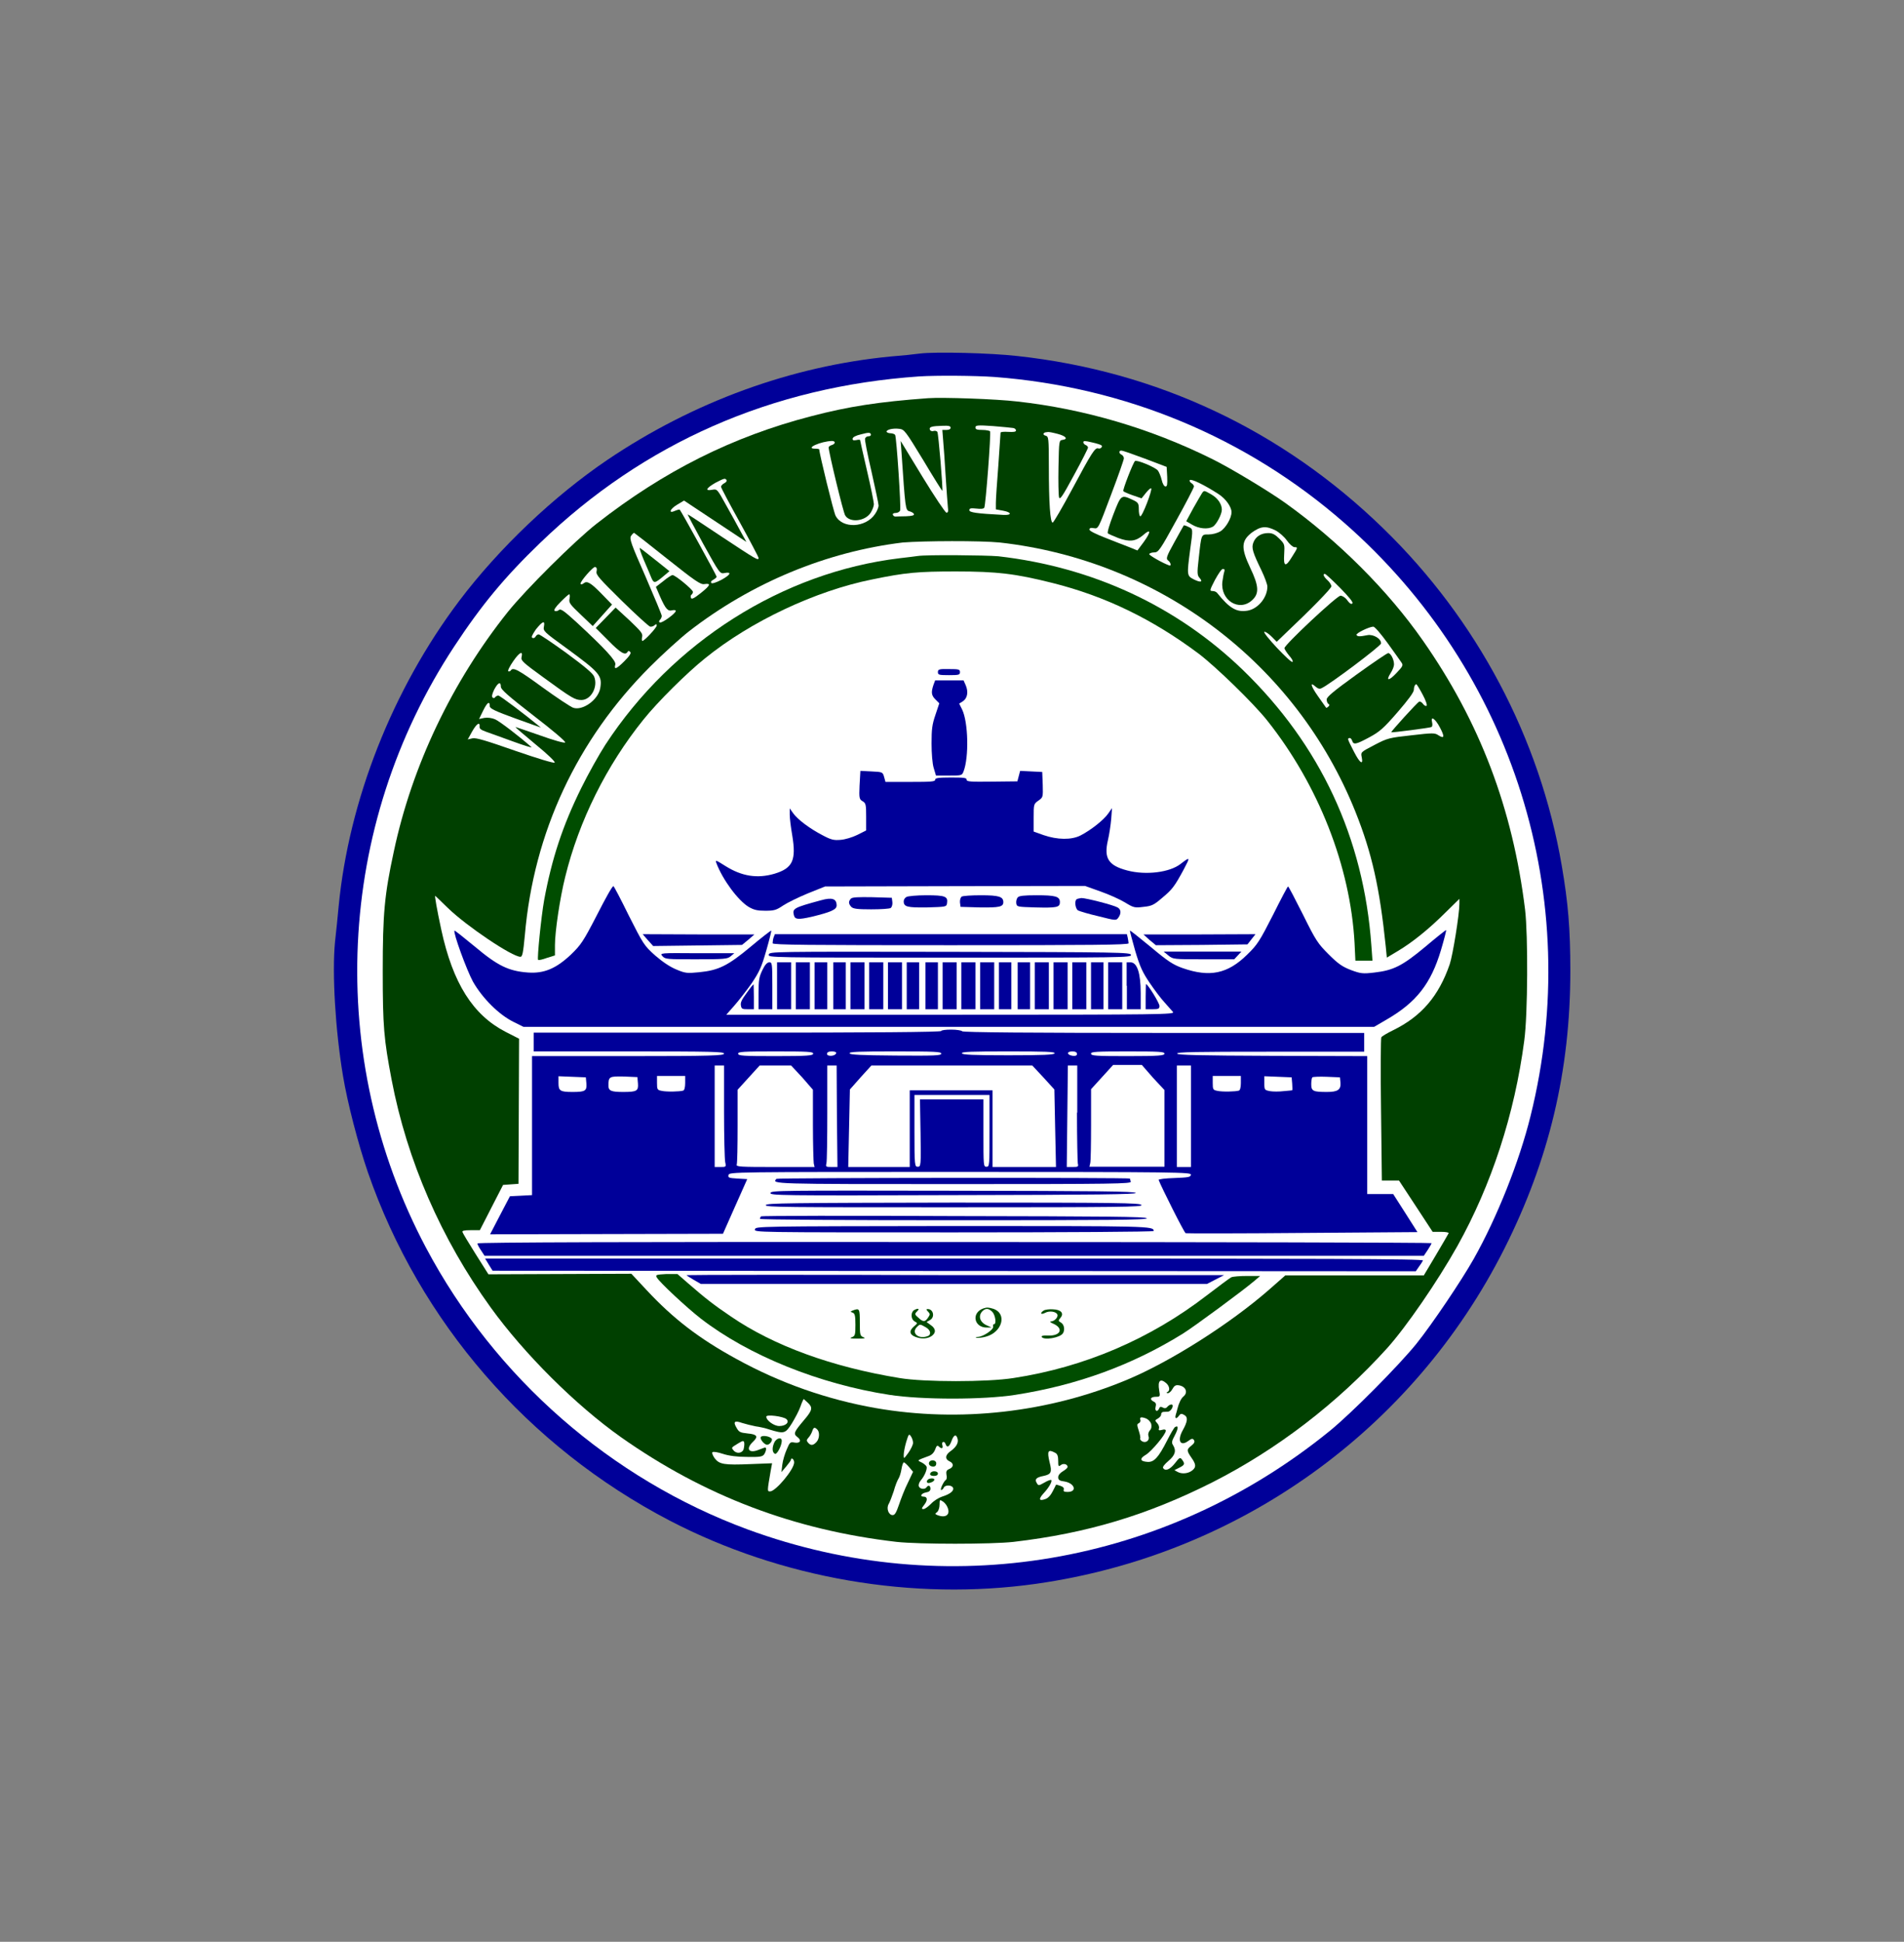 <?xml version="1.0" encoding="UTF-8"?>
<!DOCTYPE svg  PUBLIC '-//W3C//DTD SVG 1.1//EN'  'http://www.w3.org/Graphics/SVG/1.1/DTD/svg11.dtd'>
<svg clip-rule="evenodd" fill-rule="evenodd" stroke-linejoin="round" stroke-miterlimit="2" version="1.1" viewBox="0 0 154 157" xml:space="preserve" xmlns="http://www.w3.org/2000/svg">
    
        <rect x="0" y="0" width="154" height="157" fill="#808080" stroke="none"/>
    
        <g transform="matrix(3.191 0 0 3.189 -59.151 -124.56)" fill-rule="nonzero">
            <path d="m41.855 48.023c-0.154 0.021-0.489 0.056-0.755 0.076-2.511 0.245-4.986 1.148-7.162 2.616-1.364 0.923-2.755 2.245-3.763 3.581-1.685 2.238-2.797 5.049-3.056 7.756-0.021 0.238-0.063 0.644-0.091 0.889-0.076 0.783 7e-3 2.23 0.203 3.398 0.112 0.679 0.385 1.728 0.63 2.441 1.315 3.798 4.056 6.959 7.651 8.833 2.826 1.469 6.162 2.043 9.288 1.602 5.126-0.727 9.546-3.889 11.868-8.497 1.133-2.252 1.672-4.511 1.672-7.043 0-1.07-0.056-1.728-0.217-2.665-0.552-3.231-2.147-6.246-4.532-8.56-2.553-2.483-5.728-3.98-9.274-4.365-0.664-0.076-2.07-0.111-2.462-0.062z" fill="#009"/>
        
        
            <path d="m43.743 48.617c3.316 0.252 6.393 1.532 8.869 3.7 4.287 3.755 6.091 9.525 4.72 15.036-0.286 1.162-0.853 2.581-1.44 3.623-0.308 0.546-1.056 1.658-1.455 2.155-0.441 0.545-1.637 1.755-2.196 2.209-4.189 3.407-9.722 4.344-14.75 2.498-3.469-1.28-6.407-3.847-8.155-7.141-2.56-4.826-2.287-10.687 0.714-15.247 0.685-1.042 1.279-1.762 2.182-2.63 2.622-2.532 5.867-3.958 9.602-4.217 0.434-0.028 1.413-0.021 1.909 0.014z" fill="#fff"/>
        
        
            <path d="m42.058 49.155c-1.252 0.092-2.014 0.21-2.951 0.455-2 0.517-3.742 1.392-5.449 2.728-0.552 0.433-1.797 1.671-2.251 2.238-1.406 1.762-2.427 3.895-2.889 6.077-0.237 1.099-0.28 1.574-0.28 3.029 0 1.406 0.029 1.72 0.224 2.748 0.392 2.056 1.259 4.043 2.511 5.777 0.853 1.182 2.161 2.483 3.308 3.294 2.105 1.483 4.378 2.35 6.98 2.651 0.567 0.063 2.406 0.063 2.966 0 1.86-0.217 3.392-0.679 5.042-1.511 1.637-0.832 3.161-2 4.427-3.399 0.483-0.538 1.273-1.685 1.783-2.594 0.861-1.546 1.448-3.336 1.693-5.204 0.091-0.664 0.098-2.672 0.021-3.322-0.315-2.567-1.147-4.756-2.588-6.819-0.888-1.273-2.147-2.532-3.497-3.497-0.412-0.294-1.405-0.895-1.867-1.119-1.539-0.762-3.217-1.259-4.917-1.448-0.524-0.063-1.895-0.111-2.266-0.084z" fill="#004000"/>
        
        
            <path d="m40.611 50.086c0 0.021-0.028 0.035-0.063 0.035s-0.07 0.021-0.084 0.056c-0.014 0.028 0.062 0.405 0.161 0.832 0.097 0.433 0.181 0.825 0.181 0.867 0 0.049-0.041 0.147-0.09 0.217-0.238 0.35-0.826 0.377-1 0.042-0.049-0.091-0.413-1.581-0.413-1.678 0-0.015-0.049-0.022-0.105-0.022-0.273 0 0.14-0.188 0.427-0.195 0.097 0 0.091 0.077-8e-3 0.104-0.041 0.014-0.076 0.035-0.076 0.063 0 0.112 0.37 1.651 0.419 1.721 0.119 0.196 0.518 0.147 0.651-0.077 0.041-0.07 0.076-0.161 0.076-0.21s-0.076-0.427-0.174-0.846c-0.098-0.42-0.175-0.769-0.175-0.777 0-0.013-0.049-0.013-0.098 0-0.077 0.014-0.098 0-0.091-0.041 7e-3 -0.035 0.084-0.077 0.21-0.105 0.202-0.056 0.252-0.05 0.252 0.014z" fill="#fff"/>
        
        
            <path d="m42.632 49.904c0 0.035-0.042 0.056-0.105 0.056h-0.105l0.021 0.266c0.014 0.146 0.042 0.552 0.063 0.902 0.021 0.349 0.049 0.699 0.056 0.783 0.014 0.112 7e-3 0.147-0.035 0.147-0.028 0-0.301-0.406-0.608-0.909l-0.553-0.909 0.021 0.286c0.098 1.441 0.098 1.469 0.203 1.497 0.049 0.014 0.105 0.042 0.111 0.07 0.014 0.035-0.048 0.049-0.202 0.056-0.126 0-0.245 7e-3 -0.266 7e-3 -0.028 0-0.056-0.021-0.063-0.042-0.014-0.028 0.014-0.049 0.07-0.049 0.049 0 0.098-0.028 0.112-0.063 0.028-0.077-0.091-1.854-0.126-1.916-0.014-0.021-0.07-0.042-0.119-0.042s-0.098-0.022-0.098-0.042c0-0.049 0.161-0.091 0.322-0.07 0.126 0.014 0.154 0.049 0.609 0.797 0.258 0.434 0.475 0.777 0.482 0.777 0.021-0.022-0.098-1.462-0.126-1.497-0.014-0.022-0.063-0.035-0.098-0.022-0.042 0.015-0.084-6e-3 -0.091-0.034-0.027-0.07 0.049-0.091 0.322-0.098 0.154-7e-3 0.203 7e-3 0.203 0.049z" fill="#fff"/>
        
        
            <path d="m44.219 49.911c0.042 7e-3 0.07 0.035 0.07 0.063 0 0.035-0.063 0.042-0.196 0.035-0.111-7e-3 -0.195 0-0.195 0.021s-0.028 0.392-0.056 0.825c-0.035 0.434-0.063 0.867-0.063 0.958v0.161l0.189 0.035c0.224 0.042 0.216 0.119-7e-3 0.105-0.679-0.035-0.854-0.063-0.854-0.119 0-0.049 0.035-0.056 0.175-0.042 0.112 0.014 0.189 7e-3 0.203-0.021 0.035-0.049 0.175-1.895 0.147-1.937-7e-3 -0.014-0.098-0.035-0.196-0.035-0.133 0-0.175-0.014-0.175-0.063 0-0.056 0.056-0.063 0.448-0.035 0.244 0.021 0.475 0.042 0.51 0.049z" fill="#fff"/>
        
        
            <path d="m45.338 50.058c0.217 0.056 0.28 0.133 0.133 0.154-0.091 0.014-0.091 0.014-0.105 0.685-7e-3 0.371 0 0.714 0.014 0.769 0.021 0.077 0.084-0.014 0.378-0.559 0.196-0.357 0.357-0.679 0.357-0.7 0-0.02-0.029-0.055-0.057-0.063-0.035-0.013-0.062-0.048-0.062-0.069 0-0.043 0.035-0.043 0.216 0 0.126 0.027 0.231 0.062 0.245 0.077 0.035 0.035-0.028 0.097-0.084 0.076-0.077-0.027-0.161 0.099-0.657 1.028-0.252 0.469-0.476 0.854-0.497 0.854-0.063 0-0.097-0.504-0.097-1.42 0-0.728-8e-3 -0.762-0.078-0.783-0.091-0.021-0.07-0.091 0.035-0.091 0.035-0.014 0.147 0.014 0.259 0.042z" fill="#fff"/>
        
        
            <path d="m47.555 50.687 0.553 0.21 0.014 0.252c7e-3 0.188 0 0.245-0.042 0.245-0.035 0-0.077-0.07-0.098-0.168-0.021-0.091-0.07-0.203-0.097-0.238-0.07-0.084-0.539-0.28-0.581-0.238-0.049 0.049-0.315 0.727-0.294 0.762 7e-3 0.014 0.119 0.064 0.238 0.105l0.224 0.077 0.112-0.14c0.062-0.077 0.118-0.126 0.132-0.112 0.035 0.035-0.231 0.735-0.279 0.707-0.021-0.014-0.035-0.091-0.035-0.182 0-0.14-0.014-0.168-0.147-0.231-0.301-0.14-0.301-0.14-0.497 0.364-0.097 0.252-0.161 0.461-0.14 0.482 0.014 0.014 0.14 0.07 0.266 0.119 0.287 0.105 0.441 0.084 0.63-0.076 0.196-0.175 0.202-0.085 0.014 0.175l-0.161 0.216-0.224-0.091c-0.126-0.049-0.399-0.154-0.608-0.238-0.231-0.091-0.385-0.167-0.385-0.202s0.035-0.05 0.112-0.035c0.112 0.02 0.112 0.02 0.434-0.839 0.181-0.476 0.328-0.896 0.328-0.931s-0.028-0.077-0.056-0.091c-0.07-0.028-0.077-0.105-0.014-0.105 0.028-7e-3 0.301 0.091 0.601 0.203z" fill="#fff"/>
        
        
            <path d="m49.416 51.582c0.189 0.119 0.336 0.329 0.336 0.462 0 0.154-0.147 0.406-0.287 0.49-0.07 0.041-0.196 0.076-0.294 0.076-0.189 0-0.182-0.02-0.252 0.623-0.042 0.357-0.035 0.413 0.021 0.476 0.098 0.111 0.029 0.125-0.14 0.042-0.181-0.092-0.181-0.105-0.097-0.749 0.076-0.545 0.076-0.531-0.049-0.587-0.056-0.028-0.105-0.042-0.112-0.035-8e-3 7e-3 -0.113 0.203-0.238 0.426-0.203 0.364-0.217 0.42-0.161 0.462 0.07 0.049 0.091 0.154 0.028 0.126-0.161-0.056-0.517-0.259-0.504-0.287 8e-3 -0.021 0.063-0.042 0.126-0.042 0.105 0 0.147-0.056 0.56-0.811 0.245-0.441 0.447-0.833 0.447-0.86 0-0.028-0.027-0.063-0.062-0.084s-0.056-0.056-0.043-0.077c0.035-0.042 0.364 0.118 0.721 0.349z" fill="#fff"/>
        
        
            <path d="m35.456 53.233c0.693 0.552 0.839 0.651 0.93 0.636 0.182-0.028 0.161 0.028-0.083 0.224-0.175 0.14-0.238 0.168-0.252 0.126-0.014-0.035-7e-3 -0.07 0.014-0.084s0.035-0.042 0.035-0.07c0-0.056-0.448-0.426-0.518-0.426-0.021 0-0.133 0.07-0.231 0.153l-0.189 0.147 0.105 0.245c0.14 0.315 0.196 0.378 0.308 0.349 0.049-0.013 0.091-6e-3 0.091 0.015 0 0.063-0.356 0.321-0.405 0.294-0.029-0.014-0.021-0.043 6e-3 -0.07 0.029-0.029 0.043-0.07 0.043-0.099 0-0.027-0.189-0.482-0.413-0.999-0.364-0.826-0.413-0.959-0.364-1.029 0.028-0.041 0.063-0.076 0.077-0.076 0.014 6e-3 0.391 0.301 0.846 0.664z" fill="#fff"/>
        
        
            <path d="m36.953 51.233c0.014 0.021-0.014 0.056-0.056 0.077s-0.084 0.063-0.084 0.091 0.216 0.433 0.476 0.902c0.258 0.468 0.475 0.881 0.475 0.902 0 0.077-0.056 0.042-0.944-0.545-0.462-0.308-0.84-0.56-0.854-0.56-6e-3 0 0.175 0.343 0.399 0.755 0.406 0.734 0.42 0.756 0.532 0.734 0.196-0.041 0.161 0.043-0.07 0.169-0.133 0.07-0.238 0.104-0.259 0.083s-7e-3 -0.056 0.049-0.083c0.049-0.029 0.084-0.056 0.084-0.078 0-0.027-0.896-1.664-0.937-1.699-7e-3 -7e-3 -0.063 7e-3 -0.112 0.028-0.182 0.084-0.14-0.042 0.049-0.154l0.174-0.104 1.581 1.049-0.147-0.266c-0.076-0.147-0.245-0.448-0.37-0.672-0.224-0.406-0.224-0.406-0.35-0.385-0.189 0.035-0.161-0.035 0.077-0.174 0.231-0.119 0.252-0.127 0.287-0.07z" fill="#fff"/>
        
        
            <path d="m50.863 52.505c0.099 0.05 0.231 0.168 0.294 0.26 0.063 0.09 0.154 0.167 0.189 0.167 0.091 0 0.091 7e-3 -0.056 0.238-0.168 0.28-0.224 0.259-0.203-0.056 0.014-0.252 0.014-0.259-0.125-0.399-0.106-0.105-0.169-0.14-0.28-0.14-0.182 0-0.322 0.091-0.378 0.245-0.049 0.133-0.014 0.245 0.21 0.707 0.077 0.161 0.147 0.349 0.147 0.405 0 0.273-0.231 0.56-0.497 0.609-0.28 0.049-0.461-0.056-0.776-0.448-0.021-0.028-0.07-0.049-0.119-0.049-0.077 0-0.07-0.021 0.063-0.28 0.084-0.154 0.167-0.28 0.202-0.28 0.043 0 0.049 0.022 0.035 0.07-0.013 0.035-0.035 0.155-0.048 0.252-0.057 0.469 0.419 0.77 0.748 0.476 0.188-0.168 0.182-0.357-0.042-0.825-0.238-0.504-0.231-0.686 0.042-0.896 0.223-0.161 0.357-0.174 0.594-0.056z" fill="#fff"/>
        
        
            <path d="m43.877 52.814c4.056 0.454 7.511 3.07 9.015 6.825 0.419 1.049 0.615 1.924 0.769 3.413l0.028 0.287 0.28-0.168c0.364-0.216 0.79-0.559 1.217-0.986l0.342-0.336v0.126c0 0.266-0.167 1.301-0.245 1.532-0.279 0.811-0.72 1.322-1.433 1.672-0.154 0.076-0.287 0.153-0.301 0.181-0.014 0.029-0.021 0.853-7e-3 1.84l0.021 1.79h0.434l0.427 0.65 0.426 0.651h0.21c0.112 0 0.203 0.014 0.196 0.035-8e-3 0.021-0.154 0.266-0.322 0.553l-0.308 0.517h-3.511l-0.413 0.364c-0.985 0.86-2.489 1.818-3.594 2.28-1.986 0.832-4.245 1.091-6.372 0.72-1.238-0.217-2.427-0.636-3.532-1.245-0.958-0.524-1.601-1.021-2.279-1.748l-0.385-0.413-3.623 0.014-0.322-0.51c-0.175-0.28-0.329-0.532-0.335-0.56-0.015-0.035 0.041-0.049 0.21-0.049h0.23l0.294-0.574 0.294-0.573 0.196-0.014 0.195-0.014 0.015-3.679-0.343-0.175c-0.826-0.426-1.336-1.23-1.63-2.594-0.112-0.518-0.168-0.854-0.154-0.854 7e-3 0 0.147 0.14 0.322 0.308 0.476 0.462 1.63 1.238 1.84 1.238 0.048 0 0.069-0.097 0.111-0.545 0.224-2.609 1.322-4.959 3.176-6.812 0.314-0.315 0.762-0.721 0.985-0.896 1.588-1.231 3.476-2.014 5.414-2.251 0.538-0.043 1.972-0.049 2.462 0z" fill="#fff"/>
        
        
            <path d="m33.658 53.548c-0.021 0.084 0.07 0.181 0.637 0.741 0.364 0.357 0.686 0.65 0.721 0.658 0.035 6e-3 0.083-8e-3 0.111-0.035 0.042-0.035 0.056-0.035 0.056 6e-3 0 0.056-0.315 0.392-0.363 0.392-0.014 0-0.021-0.049-8e-3 -0.098 0.022-0.091-0.021-0.139-0.321-0.426l-0.35-0.322-0.252 0.259-0.252 0.258 0.322 0.322c0.308 0.315 0.427 0.378 0.483 0.287 0.021-0.035 0.035-0.035 0.07 0 0.028 0.028-0.014 0.098-0.154 0.238-0.196 0.195-0.266 0.224-0.224 0.077 0.021-0.091-0.252-0.392-0.986-1.071-0.322-0.293-0.399-0.349-0.448-0.307-0.027 0.028-0.077 0.035-0.105 0.021-0.027-0.021 0.022-0.098 0.148-0.224 0.104-0.105 0.202-0.196 0.223-0.196 0.014 0 0.021 0.049 7e-3 0.112-0.021 0.098 7e-3 0.14 0.28 0.399l0.308 0.294 0.245-0.273 0.244-0.273-0.266-0.273c-0.279-0.286-0.37-0.335-0.454-0.265-0.035 0.027-0.063 0.035-0.077 0.013-0.028-0.042 0.329-0.454 0.37-0.426 0.043 7e-3 0.049 0.056 0.035 0.112z" fill="#fff"/>
        
        
            <path d="m52.5 53.96c0.238 0.245 0.343 0.371 0.315 0.399s-0.07 0-0.126-0.077c-0.049-0.07-0.126-0.119-0.175-0.119-0.091 0-1.42 1.245-1.42 1.329 0 0.028 0.056 0.112 0.119 0.189 0.07 0.076 0.105 0.146 0.084 0.161-0.021 0.014-0.195-0.147-0.399-0.364-0.202-0.217-0.342-0.392-0.314-0.399s0.105 0.042 0.182 0.119l0.132 0.133 0.204-0.196c0.657-0.622 1.181-1.154 1.181-1.21 0-0.035-0.042-0.105-0.097-0.154-0.099-0.091-0.126-0.161-0.07-0.161 0.02-6e-3 0.188 0.154 0.384 0.35z" fill="#fff"/>
        
        
            <path d="m32.323 54.947c-0.021 0.111 0 0.132 0.56 0.538 0.859 0.629 0.923 0.699 0.867 1.028-0.056 0.294-0.448 0.573-0.686 0.49-0.063-0.022-0.412-0.252-0.769-0.511-0.622-0.455-0.756-0.525-0.811-0.434-0.015 0.022-0.042 0.029-0.063 0.022-0.022-0.014 0.034-0.126 0.126-0.259 0.16-0.231 0.252-0.273 0.209-0.098-0.021 0.084 0.043 0.139 0.553 0.51 0.727 0.532 0.804 0.574 0.965 0.574 0.245 0 0.427-0.336 0.322-0.595-0.035-0.084-0.245-0.258-0.7-0.594-0.357-0.259-0.678-0.475-0.706-0.475s-0.063 0.027-0.077 0.055-0.049 0.049-0.077 0.035c-0.042-0.014-0.014-0.07 0.084-0.216 0.168-0.21 0.238-0.239 0.203-0.07z" fill="#fff"/>
        
        
            <path d="m53.71 55.366c0.161 0.224 0.322 0.448 0.349 0.49 0.05 0.07 0.035 0.097-0.125 0.266-0.196 0.209-0.28 0.209-0.147 0 0.049-0.077 0.084-0.169 0.084-0.217 0-0.126-0.084-0.287-0.147-0.287-0.028 0-0.385 0.244-0.804 0.545-0.581 0.42-0.756 0.567-0.756 0.63 0 0.049 0.021 0.098 0.042 0.112 0.035 0.021 0.035 0.035 0 0.07-0.021 0.021-0.049 0.035-0.056 0.028s-0.098-0.14-0.203-0.287c-0.188-0.266-0.216-0.385-0.062-0.245 0.056 0.049 0.104 0.063 0.153 0.035 0.21-0.098 1.504-1.07 1.504-1.133 7e-3 -0.119-0.196-0.238-0.343-0.21-0.209 0.042-0.259 0.035-0.279-7e-3 -0.015-0.042 0.314-0.203 0.426-0.209 0.042 6e-3 0.203 0.196 0.364 0.419z" fill="#fff"/>
        
        
            <path d="m31.232 56.471c0 0.07 0.175 0.224 0.832 0.735 0.483 0.37 0.819 0.657 0.798 0.678-0.022 0.021-0.294-0.056-0.644-0.182-0.336-0.119-0.615-0.21-0.615-0.21-8e-3 7e-3 0.223 0.203 0.51 0.441 0.308 0.252 0.504 0.441 0.483 0.462-0.021 0.02-0.434-0.105-1.001-0.301-0.741-0.259-0.993-0.336-1.084-0.315l-0.118 0.028 0.112-0.203c0.111-0.196 0.202-0.258 0.188-0.118-7e-3 0.048 0.042 0.083 0.161 0.125 0.091 0.035 0.399 0.14 0.679 0.245 0.286 0.105 0.496 0.168 0.475 0.147-0.279-0.252-0.818-0.665-0.923-0.707-0.084-0.035-0.189-0.049-0.273-0.035l-0.132 0.028 0.105-0.216c0.104-0.21 0.167-0.252 0.167-0.105 0 0.056 0.147 0.126 0.651 0.308 0.356 0.132 0.65 0.23 0.643 0.23-0.406-0.335-1.035-0.811-1.077-0.811-0.035 0-0.063 0.021-0.084 0.042-0.014 0.028-0.042 0.028-0.063 7e-3 -0.028-0.028-7e-3 -0.098 0.042-0.203 0.098-0.182 0.168-0.209 0.168-0.07z" fill="#fff"/>
        
        
            <path d="m54.599 56.674c0.076 0.14 0.118 0.266 0.097 0.28s-0.062-8e-3 -0.091-0.049c-0.027-0.042-0.07-0.063-0.097-0.056-0.049 0.021-0.721 0.762-0.707 0.776s0.986-0.112 1.021-0.133c0.021-0.014 0.028-0.063 0.014-0.119-0.042-0.175 0.077-0.097 0.196 0.126 0.126 0.238 0.119 0.301-0.035 0.203-0.091-0.063-0.14-0.063-0.685 0-0.567 0.063-0.602 0.07-0.937 0.245-0.35 0.182-0.35 0.182-0.322 0.314 0.042 0.21-0.049 0.147-0.196-0.14-0.175-0.342-0.168-0.335-0.119-0.349 0.028-7e-3 0.056 0.021 0.07 0.063 0.035 0.112 0.091 0.105 0.441-0.084 0.258-0.14 0.356-0.224 0.713-0.636 0.266-0.308 0.412-0.504 0.412-0.567 0-0.077 0.029-0.14 0.064-0.14 0.014 7e-3 0.084 0.119 0.161 0.266z" fill="#fff"/>
        
        
            <path d="m39.016 74.627c0.126 0.119 0.112 0.189-0.091 0.427-0.266 0.315-0.287 0.356-0.175 0.441 0.112 0.083 0.07 0.167-0.077 0.139-0.105-0.021-0.119-7e-3 -0.195 0.175-0.05 0.112-0.099 0.28-0.112 0.385l-0.022 0.189 0.119-0.14c0.064-0.077 0.12-0.154 0.12-0.168 6e-3 -0.077 0.083-0.021 0.083 0.063 0 0.175-0.468 0.734-0.608 0.734-0.077 0-0.077 7e-3 0.014-0.524l0.035-0.189-0.546 0.021c-0.671 0.028-0.79 7e-3 -0.909-0.147-0.049-0.07-0.077-0.14-0.056-0.154 0.021-0.021 0.14 0 0.266 0.042 0.147 0.049 0.363 0.077 0.608 0.077 0.329 7e-3 0.392-7e-3 0.434-0.063 0.049-0.07 0.07-0.175 0.028-0.175-0.014 0-0.084 0.028-0.161 0.056-0.252 0.105-0.342-0.021-0.147-0.203 0.14-0.133 0.105-0.188-0.14-0.21-0.189-0.021-0.216-0.034-0.28-0.147-0.09-0.153-0.049-0.188 0.147-0.118 0.084 0.027 0.231 0.062 0.336 0.084 0.098 0.013 0.259 0.048 0.357 0.083 0.37 0.112 0.399 0.105 0.566-0.16 0.077-0.126 0.182-0.322 0.217-0.427s0.077-0.189 0.084-0.189c7e-3 0.014 0.056 0.049 0.105 0.098z" fill="#fff"/>
        
        
            <path d="m38.471 75.04c0.083 0.077-0.014 0.175-0.182 0.175-0.133 0-0.329-0.14-0.329-0.238 0-0.063 0.434-7e-3 0.511 0.063z" fill="#fff"/>
        
        
            <path d="m39.254 75.305c0.063 0.064 0.056 0.231-0.022 0.315-0.083 0.091-0.146 0.098-0.216 0.014-0.042-0.049-0.035-0.069 0.014-0.126 0.035-0.035 0.077-0.112 0.091-0.153 0.035-0.112 0.063-0.12 0.133-0.05z" fill="#fff"/>
        
        
            <path d="m37.387 75.795c-0.028 0.112-0.183 0.133-0.259 0.035-0.056-0.07-0.063-0.063 0.119-0.175 0.118-0.07 0.14-0.077 0.153-0.02 8e-3 0.034 0 0.104-0.013 0.16z" fill="#fff"/>
        
        
            <path d="m37.82 75.495c-0.028 0.049 0.091 0.195 0.161 0.195s0.153-0.119 0.112-0.16c-0.064-0.064-0.245-0.085-0.273-0.035z" fill="#004d00"/>
        
        
            <path d="m38.156 75.648c-0.056 0.133-0.042 0.245 0.028 0.273 0.049 0.014 0.168-0.21 0.168-0.329 0-0.112-0.147-0.07-0.196 0.056z" fill="#004d00"/>
        
        
            <path d="m41.68 75.641c0 0.049-0.055 0.161-0.118 0.252-0.119 0.161-0.119 0.161-0.119 0.056 0-0.063 0.028-0.21 0.063-0.329 0.063-0.203 0.07-0.217 0.119-0.146 0.028 0.041 0.055 0.111 0.055 0.167z" fill="#fff"/>
        
        
            <path d="m42.806 75.529c0.035 0.105-0.027 0.217-0.174 0.322-0.14 0.098-0.148 0.203-0.028 0.259 0.111 0.049 0.111 0.147-7e-3 0.195-0.07 0.029-0.084 0.064-0.07 0.148 0.014 0.056 7e-3 0.111-0.014 0.126-0.056 0.035-0.161 0.258-0.119 0.258 0.021 0 0.049-0.028 0.063-0.056 0.027-0.077 0.202-0.077 0.237 0 0.029 0.077-0.076 0.161-0.279 0.224-0.084 0.028-0.21 0.105-0.28 0.182-0.07 0.07-0.154 0.133-0.189 0.133-0.056 0-0.056-0.014 0.021-0.112 0.091-0.119 0.077-0.203-0.021-0.203-0.105 0-0.056-0.084 0.056-0.105 0.084-0.014 0.119-0.042 0.119-0.098 0-0.077-0.056-0.098-0.098-0.035s-0.168 0.049-0.196-0.021c-0.014-0.042 8e-3 -0.105 0.049-0.154 0.098-0.112 0.168-0.287 0.147-0.349-0.014-0.029-0.07-0.077-0.126-0.105-0.119-0.056-0.126-0.049 0.175-0.161 0.084-0.028 0.14-0.091 0.168-0.168 0.035-0.098 0.056-0.112 0.091-0.077 0.07 0.07 0.119 0.056 0.091-0.035s0.056-0.112 0.084-0.021c0.035 0.098 0.091 0.07 0.147-0.077 0.056-0.161 0.119-0.189 0.153-0.07z" fill="#fff"/>
        
        
            <path d="m41.575 76.25 0.105 0.126-0.132 0.279c-0.078 0.154-0.175 0.406-0.224 0.553-0.07 0.203-0.105 0.265-0.161 0.265-0.105 0-0.168-0.174-0.098-0.286 0.028-0.049 0.084-0.196 0.126-0.322 0.035-0.133 0.091-0.272 0.119-0.315 0.028-0.041 0.063-0.153 0.077-0.244s0.042-0.168 0.056-0.168c7e-3 -0.014 0.07 0.042 0.132 0.112z" fill="#fff"/>
        
        
            <path d="m42.548 77.264c0.091 0.196-0.035 0.294-0.252 0.209-0.063-0.027-0.063-0.034-7e-3 -0.076 0.035-0.028 0.063-0.112 0.063-0.189 0-0.126 7e-3 -0.133 0.077-0.084 0.042 0.021 0.098 0.091 0.119 0.14z" fill="#fff"/>
        
        
            <path d="m42.093 76.124c-0.035 0.056 0.014 0.119 0.098 0.119 0.049 0 0.077-0.029 0.077-0.077 7e-3 -0.084-0.126-0.112-0.175-0.042z" fill="#004d00"/>
        
        
            <path d="m42.135 76.389c-0.049 0.05-0.021 0.091 0.077 0.091 0.063 0 0.098-0.021 0.098-0.062 0-0.056-0.119-0.077-0.175-0.029z" fill="#004d00"/>
        
        
            <path d="m42.1 76.55c-0.035 8e-3 -0.07 0.043-0.07 0.07 0 0.035 0.029 0.049 0.077 0.035 0.154-0.041 0.148-0.14-7e-3 -0.105z" fill="#004d00"/>
        
        
            <path d="m45.282 75.893c0.056 0.028 0.077 0.084 0.077 0.203 0 0.14 7e-3 0.154 0.063 0.112 0.063-0.056 0.175-0.028 0.175 0.042 0 0.028-0.049 0.069-0.119 0.112-0.07 0.042-0.119 0.097-0.119 0.153 0 0.064 0.035 0.091 0.154 0.105 0.266 0.042 0.336 0.266 0.084 0.266-0.084 0-0.112-0.014-0.098-0.056s-0.014-0.076-0.084-0.098c-0.056-0.021-0.112-0.035-0.112-0.028s-0.042 0.084-0.084 0.168c-0.049 0.098-0.119 0.175-0.189 0.196-0.161 0.056-0.174 0-0.042-0.147 0.133-0.14 0.224-0.301 0.196-0.336-0.014-0.014-0.091 0.014-0.175 0.064-0.147 0.083-0.153 0.083-0.196 6e-3 -0.056-0.091-6e-3 -0.14 0.175-0.175 0.196-0.041 0.217-0.097 0.154-0.342-0.07-0.294-0.042-0.343 0.14-0.245z" fill="#fff"/>
        
        
            <path d="m47.716 75.159c0.014 0.07 7e-3 0.126-0.035 0.167-0.035 0.043-0.049 0.099-0.035 0.14 0.042 0.105-0.056 0.189-0.154 0.14-0.042-0.021-0.062-0.056-0.056-0.076 0.014-0.022-6e-3 -0.105-0.035-0.196-0.048-0.148-0.048-0.169 0-0.189 0.029-0.015 0.049-0.05 0.043-0.077-0.029-0.077 0.013-0.091 0.132-0.049 0.07 0.028 0.119 0.084 0.14 0.14z" fill="#fff"/>
        
        
            <path d="m48.101 74.131c0.083 0.076 0.098 0.195 0.021 0.224-0.028 0.013-0.021 0.021 0.014 0.027 0.035 0 0.091-0.049 0.118-0.105 0.043-0.076 0.078-0.105 0.148-0.097 0.188 0.021 0.258 0.181 0.132 0.286-0.063 0.05-0.119 0.175-0.154 0.315-6e-3 0.035-0.027 0.098-0.041 0.147-0.029 0.105 0.014 0.119 0.084 0.021 0.035-0.049 0.062-0.056 0.132-0.014 0.099 0.056 0.084 0.168-0.041 0.391-0.14 0.252-0.064 0.413 0.132 0.274 0.098-0.07 0.119-0.078 0.154-0.029 0.028 0.042 7e-3 0.084-0.063 0.14-0.126 0.098-0.126 0.126 0 0.308 0.119 0.168 0.119 0.238 0.028 0.315-0.098 0.084-0.259 0.105-0.371 0.049l-0.09-0.049 0.125-0.063c0.14-0.07 0.147-0.098 0.07-0.203-0.049-0.063-0.063-0.063-0.181 0.091-0.126 0.16-0.245 0.21-0.301 0.119-0.014-0.028 0.042-0.098 0.133-0.175 0.174-0.147 0.209-0.259 0.119-0.406-0.042-0.062-0.029-0.105 0.049-0.252 0.091-0.175 0.091-0.258 0-0.202-0.021 0.014-0.112 0.167-0.196 0.335-0.224 0.441-0.336 0.56-0.504 0.546-0.188-0.014-0.203-0.084-0.035-0.182 0.14-0.084 0.504-0.517 0.504-0.608 0-0.029-0.035-0.042-0.098-0.021-0.077 0.021-0.091 7e-3 -0.077-0.035 0.014-0.035-7e-3 -0.098-0.042-0.133-0.063-0.07-0.063-0.077 0.014-0.119 0.049-0.028 0.084-0.07 0.084-0.105s0.021-0.056 0.049-0.063c0.028 0 0.084-7e-3 0.126-7e-3 0.084-7e-3 0.167-0.182 0.084-0.182-0.028 0-0.077 0.028-0.098 0.056-0.035 0.042-0.07 0.049-0.119 0.021s-0.077-0.021-0.091 0.021c-0.042 0.105-0.119 0.07-0.091-0.035 0.021-0.077 7e-3 -0.112-0.056-0.14-0.105-0.056-0.07-0.119 0.07-0.119 0.098 0 0.105-7e-3 0.077-0.161-0.042-0.251 0.028-0.314 0.182-0.181z" fill="#fff"/>
        
        
            <path d="m49.01 51.554c-0.021 0.028-0.119 0.203-0.224 0.385l-0.182 0.336 0.154 0.09c0.168 0.099 0.392 0.12 0.518 0.05 0.091-0.05 0.231-0.315 0.231-0.434 0-0.14-0.105-0.294-0.266-0.385-0.182-0.105-0.182-0.105-0.231-0.042z" fill="#004d00"/>
        
        
            <path d="m34.854 53.254c0.077 0.182 0.168 0.385 0.196 0.462 0.063 0.139 0.084 0.139 0.322-0.063l0.133-0.112-0.35-0.28c-0.196-0.154-0.37-0.294-0.399-0.308-0.02-0.013 0.021 0.119 0.098 0.301z" fill="#004d00"/>
        
        
            <path d="m41.8 53.156c-0.056 7e-3 -0.259 0.035-0.455 0.056-2.972 0.357-5.763 2.126-7.463 4.728-0.154 0.238-0.433 0.734-0.615 1.105-0.469 0.951-0.741 1.776-0.937 2.832-0.077 0.434-0.182 1.49-0.154 1.518 0.014 0.014 0.112-7e-3 0.224-0.049l0.203-0.063v-0.259c0-0.343 0.125-1.189 0.259-1.727 0.349-1.427 1.049-2.833 1.985-3.994 0.357-0.447 1.106-1.189 1.56-1.552 1.154-0.938 2.805-1.714 4.239-2.001 0.846-0.175 1.16-0.202 2.118-0.202 1.05 0 1.511 0.056 2.455 0.293 1.337 0.336 2.532 0.917 3.7 1.791 0.434 0.329 1.385 1.252 1.735 1.692 1.301 1.637 2.112 3.7 2.217 5.651l0.021 0.441h0.433l-0.028-0.385c-0.195-2.728-1.293-5.084-3.259-6.987-1.679-1.622-3.812-2.608-6.196-2.881-0.336-0.028-1.819-0.042-2.042-7e-3z" fill="#004d00"/>
        
        
            <path d="m35.183 71.445c0.063 0.119 0.755 0.763 1.112 1.042 1.21 0.937 3.007 1.664 4.791 1.938 0.818 0.126 2.371 0.126 3.182 0 1.573-0.245 2.966-0.756 4.252-1.553 0.28-0.175 1.525-1.091 1.819-1.343l0.139-0.119h-0.328c-0.182 0-0.364 0.014-0.406 0.035s-0.321 0.231-0.615 0.455c-1.441 1.112-3.113 1.825-4.903 2.098-0.664 0.105-2.266 0.105-2.888 0-1.714-0.28-3.19-0.818-4.274-1.56-0.455-0.308-0.657-0.469-1.091-0.846l-0.265-0.231h-0.28c-0.259 0.014-0.28 0.021-0.245 0.084z" fill="#004d00"/>
        
        
            <path d="m42.31 56.1c0 0.07 0.028 0.077 0.279 0.077 0.252 0 0.28-7e-3 0.28-0.077s-0.028-0.077-0.28-0.077c-0.251-6e-3 -0.279 7e-3 -0.279 0.077z" fill="#009"/>
        
        
            <path d="m42.198 56.422c-0.063 0.189-0.056 0.266 0.049 0.371l0.098 0.098-0.098 0.294c-0.084 0.244-0.098 0.363-0.098 0.727 0 0.245 0.021 0.518 0.056 0.623l0.056 0.188h0.329c0.321 0 0.329 0 0.37-0.105 0.14-0.363 0.119-1.245-0.035-1.567l-0.076-0.153 0.09-0.056c0.12-0.077 0.147-0.238 0.077-0.406l-0.056-0.126h-0.72l-0.042 0.112z" fill="#009"/>
        
        
            <path d="m40.324 58.975c-0.014 0.321-7e-3 0.349 0.077 0.399 0.084 0.048 0.09 0.09 0.09 0.398v0.343l-0.223 0.112c-0.126 0.062-0.315 0.119-0.427 0.126-0.168 0.014-0.238 0-0.461-0.12-0.308-0.16-0.623-0.391-0.742-0.559l-0.084-0.119v0.161c0 0.091 0.029 0.322 0.064 0.525 0.104 0.629 0.013 0.832-0.455 0.972-0.434 0.126-0.825 0.063-1.238-0.196-0.245-0.154-0.259-0.161-0.231-0.077 0.161 0.427 0.552 0.951 0.818 1.112 0.133 0.077 0.217 0.098 0.42 0.098 0.224 0 0.28-0.014 0.455-0.133 0.105-0.07 0.391-0.21 0.629-0.308l0.434-0.174 3.294-8e-3 3.294-6e-3 0.391 0.14c0.217 0.076 0.497 0.202 0.623 0.279 0.217 0.133 0.245 0.14 0.468 0.112 0.21-0.021 0.266-0.049 0.469-0.224 0.259-0.216 0.315-0.286 0.553-0.727 0.167-0.315 0.167-0.329-0.078-0.14-0.272 0.217-0.88 0.294-1.356 0.168s-0.595-0.308-0.49-0.762c0.035-0.148 0.07-0.385 0.084-0.539l0.021-0.28-0.098 0.14c-0.112 0.161-0.44 0.42-0.699 0.553-0.231 0.118-0.588 0.112-0.937-8e-3l-0.252-0.09v-0.35c0-0.343 0-0.349 0.119-0.434 0.119-0.084 0.119-0.084 0.111-0.405l-0.013-0.322-0.56-0.028-0.07 0.266-0.643 7e-3c-0.552 7e-3 -0.643 0-0.643-0.049s-0.07-0.056-0.399-0.056c-0.322 0-0.399 0.014-0.399 0.056 0 0.049-0.098 0.056-0.63 0.056h-0.629l-0.035-0.126c-0.035-0.126-0.042-0.126-0.321-0.14l-0.28-0.014-0.021 0.371z" fill="#009"/>
        
        
            <path d="m33.666 62.262c-0.35 0.679-0.406 0.755-0.658 1-0.378 0.357-0.685 0.483-1.084 0.455-0.49-0.035-0.769-0.168-1.343-0.651-0.286-0.237-0.517-0.419-0.524-0.412-0.042 0.042 0.308 1 0.468 1.294 0.238 0.419 0.658 0.839 1.029 1.021l0.251 0.125h21.562l0.322-0.188c0.749-0.434 1.119-0.91 1.371-1.755 0.084-0.28 0.14-0.511 0.133-0.511-0.014 0-0.252 0.189-0.532 0.426-0.58 0.483-0.804 0.595-1.286 0.651-0.295 0.035-0.35 0.028-0.595-0.063-0.217-0.084-0.322-0.154-0.567-0.399-0.272-0.273-0.322-0.343-0.65-1.007-0.196-0.391-0.364-0.713-0.378-0.713-0.013 0-0.182 0.322-0.384 0.727-0.336 0.658-0.392 0.749-0.651 1-0.497 0.49-0.951 0.581-1.636 0.343-0.238-0.084-0.371-0.168-0.804-0.532-0.287-0.237-0.525-0.426-0.532-0.419-8e-3 7e-3 0.056 0.237 0.132 0.51 0.12 0.406 0.19 0.553 0.365 0.811 0.118 0.175 0.286 0.399 0.377 0.497s0.182 0.21 0.217 0.245c0.049 0.063-0.224 0.07-5.637 0.07h-5.686l0.203-0.231c0.111-0.126 0.307-0.377 0.44-0.566 0.196-0.294 0.252-0.413 0.371-0.833 0.077-0.266 0.133-0.496 0.126-0.503s-0.245 0.175-0.518 0.405c-0.58 0.483-0.811 0.602-1.315 0.651-0.293 0.028-0.343 0.028-0.573-0.07-0.168-0.07-0.343-0.189-0.539-0.357-0.28-0.252-0.3-0.287-0.664-1.007-0.203-0.413-0.378-0.749-0.392-0.749-0.028-6e-3 -0.209 0.322-0.419 0.735z" fill="#009"/>
        
        
            <path d="m41.513 61.801c-0.042 0.021-0.07 0.069-0.07 0.111 0 0.14 0.091 0.161 0.594 0.154 0.476-0.014 0.49-0.014 0.504-0.104 0.028-0.175-0.042-0.204-0.525-0.204-0.237 0-0.468 0.021-0.503 0.043z" fill="#009"/>
        
        
            <path d="m42.912 61.793c-0.028 0.021-0.049 0.084-0.043 0.147l0.015 0.112 0.489 0.014c0.49 7e-3 0.595-0.014 0.595-0.133 0-0.14-0.112-0.175-0.567-0.175-0.237 0-0.462 0.014-0.489 0.035z" fill="#009"/>
        
        
            <path d="m44.331 61.814c-0.028 0.035-0.042 0.098-0.035 0.148 0.014 0.09 0.028 0.09 0.469 0.104 0.559 0.014 0.637 0 0.637-0.133 0-0.146-0.113-0.175-0.588-0.175-0.336 0-0.448 0.014-0.483 0.056z" fill="#009"/>
        
        
            <path d="m40.107 61.842c-0.07 0.07-0.063 0.133 7e-3 0.21 0.049 0.049 0.154 0.063 0.503 0.063 0.245 0 0.469-0.014 0.497-0.035s0.049-0.084 0.042-0.147l-0.014-0.111-0.496-0.015c-0.35-6e-3 -0.504 0-0.539 0.035z" fill="#009"/>
        
        
            <path d="m39.345 61.885c-0.692 0.188-0.727 0.209-0.686 0.377 0.029 0.112 0.105 0.119 0.448 0.042 0.49-0.119 0.636-0.182 0.636-0.287 0-0.175-0.118-0.21-0.398-0.132z" fill="#009"/>
        
        
            <path d="m45.821 61.863c-0.056 0.056-0.021 0.245 0.042 0.28 0.042 0.021 0.273 0.091 0.518 0.147 0.44 0.112 0.447 0.112 0.503 0.035 0.077-0.105 0.07-0.21-0.021-0.259-0.112-0.063-0.797-0.238-0.916-0.238-0.056 7e-3 -0.112 0.021-0.126 0.035z" fill="#009"/>
        
        
            <path d="m34.96 62.898 0.133 0.147 2.251-0.028 0.161-0.132 0.154-0.134h-1.412l-1.42-6e-3 0.133 0.153z" fill="#009"/>
        
        
            <path d="m38.142 62.836c-0.014 0.049-0.021 0.111-0.021 0.139 0 0.042 0.93 0.049 4.511 0.049 3.58 0 4.511-7e-3 4.511-0.049 0-0.028-0.014-0.09-0.021-0.139l-0.022-0.091h-8.923l-0.035 0.091z" fill="#009"/>
        
        
            <path d="m47.674 62.891 0.161 0.133 1.161-7e-3 1.161-0.014 0.098-0.126 0.105-0.132-1.42 6e-3h-1.42l0.154 0.14z" fill="#009"/>
        
        
            <path d="m38.023 63.262c-0.021 0.077 0 0.077 4.588 0.077 4.371 0 4.609 0 4.594-0.07-0.013-0.063-0.265-0.07-4.587-0.077-4.546-7e-3 -4.575-7e-3 -4.595 0.07z" fill="#009"/>
        
        
            <path d="m48.15 63.283c0.119 0.098 0.133 0.098 0.895 0.098h0.776l0.182-0.196h-1.972l0.119 0.098z" fill="#009"/>
        
        
            <path d="m35.33 63.304c0.07 0.077 0.119 0.077 0.854 0.077 0.72 0 0.79-7e-3 0.874-0.077l0.091-0.077h-0.944c-0.945-7e-3 -0.952-7e-3 -0.875 0.077z" fill="#009"/>
        
        
            <path d="m37.862 63.654c-0.084 0.175-0.098 0.245-0.098 0.594v0.399h0.349v-0.595c0-0.566-6e-3 -0.594-0.076-0.594-0.056 0-0.112 0.063-0.175 0.196z" fill="#009"/>
        
        
            <path d="m38.233 63.458v1.189h0.356v-1.189h-0.356z" fill="#009"/>
        
        
            <path d="m38.708 63.458v1.189h0.357v-1.189h-0.357z" fill="#009"/>
        
        
            <path d="m39.184 63.458v1.189h0.322v-1.189h-0.322z" fill="#009"/>
        
        
            <path d="m39.659 63.458v1.189h0.315v-1.189h-0.315z" fill="#009"/>
        
        
            <path d="m40.093 63.458v1.189h0.357v-1.189h-0.357z" fill="#009"/>
        
        
            <path d="m40.568 63.458v1.189h0.357v-1.189h-0.357z" fill="#009"/>
        
        
            <path d="m41.044 63.458v1.189h0.356v-1.189h-0.356z" fill="#009"/>
        
        
            <path d="m41.52 63.458v1.189h0.314v-1.189h-0.314z" fill="#009"/>
        
        
            <path d="m41.995 63.458v1.189h0.315v-1.189h-0.315z" fill="#009"/>
        
        
            <path d="m42.429 63.458v1.189h0.357v-1.189h-0.357z" fill="#009"/>
        
        
            <path d="m42.904 63.458v1.189h0.357v-1.189h-0.357z" fill="#009"/>
        
        
            <path d="m43.38 63.458v1.189h0.357v-1.189h-0.357z" fill="#009"/>
        
        
            <path d="m43.856 63.458v1.189h0.314v-1.189h-0.314z" fill="#009"/>
        
        
            <path d="m44.332 63.458v1.189h0.314v-1.189h-0.314z" fill="#009"/>
        
        
            <path d="m44.765 63.458v1.189h0.357v-1.189h-0.357z" fill="#009"/>
        
        
            <path d="m45.241 63.458v1.189h0.356v-1.189h-0.356z" fill="#009"/>
        
        
            <path d="m45.716 63.458v1.189h0.356v-1.189h-0.356z" fill="#009"/>
        
        
            <path d="m46.191 63.458v1.189h0.315v-1.189h-0.315z" fill="#009"/>
        
        
            <path d="m46.626 63.458v1.189h0.356v-1.189h-0.356z" fill="#009"/>
        
        
            <path d="m47.1 64.052v0.595h0.35v-0.413c0-0.503-0.09-0.776-0.259-0.776h-0.097v0.594h6e-3z" fill="#009"/>
        
        
            <path d="m37.463 64.235c-0.119 0.16-0.161 0.237-0.147 0.314 0.014 0.091 0.035 0.098 0.175 0.098h0.154v-0.315c0-0.174-7e-3 -0.314-7e-3 -0.314-0.014 0-0.091 0.097-0.175 0.217z" fill="#009"/>
        
        
            <path d="m47.576 64.332v0.315h0.175c0.154 0 0.175-0.014 0.175-0.084s-0.294-0.553-0.343-0.553c0 8e-3 -7e-3 0.147-7e-3 0.322z" fill="#009"/>
        
        
            <path d="m42.394 65.199c0 0.028-1.748 0.042-5.169 0.042h-5.161v0.476h2.413c2.119 0 2.412 7e-3 2.412 0.056s-0.293 0.063-2.433 0.063h-2.434v3.524l-0.28 0.015-0.28 0.014-0.252 0.482-0.251 0.483 5.903-0.014 0.307-0.693 0.308-0.692-0.245-0.014c-0.223-0.014-0.244-0.021-0.23-0.091 0.021-0.077 0.097-0.077 5.874-0.077 5.56 0 5.854 7e-3 5.847 0.07s-0.069 0.07-0.419 0.084c-0.224 7e-3 -0.406 0.028-0.399 0.049 0.063 0.168 0.65 1.343 0.685 1.35 0.021 7e-3 1.357 7e-3 2.959-7e-3l2.916-0.021-0.307-0.483-0.308-0.482h-0.658v-3.497l-2.399-7e-3c-1.874-7e-3 -2.405-0.021-2.419-0.056-0.015-0.042 0.475-0.049 2.363-0.049h2.378v-0.476h-5.084c-3.35 0-5.092-0.014-5.106-0.042-0.014-0.021-0.14-0.042-0.28-0.042-0.139 0-0.251 0.015-0.251 0.035z" fill="#009"/>
        
        
            <path d="m39.148 65.773c0 0.049-0.132 0.063-0.95 0.063-0.819 0-0.952-7e-3 -0.952-0.063 0-0.049 0.133-0.056 0.952-0.056 0.818 0 0.95 7e-3 0.95 0.056z" fill="#fff"/>
        
        
            <path d="m39.729 65.766c-0.027 0.077-0.23 0.084-0.23 0.014 0-0.042 0.042-0.063 0.126-0.063 0.077 0 0.118 0.021 0.104 0.049z" fill="#fff"/>
        
        
            <path d="m42.394 65.773c0 0.049-0.147 0.056-1.154 0.049-0.881-7e-3 -1.161-0.021-1.168-0.056-0.014-0.042 0.238-0.049 1.154-0.049 1.014 0 1.168 7e-3 1.168 0.056z" fill="#fff"/>
        
        
            <path d="m45.268 65.766c-0.014 0.035-0.28 0.049-1.175 0.049s-1.161-0.014-1.174-0.049c-0.015-0.042 0.237-0.049 1.174-0.049 0.938 0 1.189 7e-3 1.175 0.049z" fill="#fff"/>
        
        
            <path d="m45.835 65.78c0 0.042-0.035 0.056-0.105 0.049-0.154-0.021-0.168-0.112-0.014-0.112 0.077 0 0.119 0.021 0.119 0.063z" fill="#fff"/>
        
        
            <path d="m48.052 65.773c0 0.049-0.133 0.063-0.93 0.063s-0.931-7e-3 -0.931-0.063c0-0.049 0.134-0.056 0.931-0.056s0.93 7e-3 0.93 0.056z" fill="#fff"/>
        
        
            <path d="m36.889 67.235c0 0.636 0.015 1.216 0.029 1.286 0.028 0.126 0.021 0.126-0.119 0.126h-0.147v-2.573h0.237v1.161z" fill="#fff"/>
        
        
            <path d="m38.876 66.382 0.266 0.307v0.888c0 0.49 0.014 0.93 0.021 0.979l0.021 0.091h-1.001c-0.894 0-0.993-6e-3 -0.972-0.062 0.014-0.035 0.022-0.476 0.022-0.979v-0.917l0.279-0.307 0.28-0.308h0.797l0.287 0.308z" fill="#fff"/>
        
        
            <path d="m39.75 67.361 0.014 1.286h-0.153c-0.14 0-0.148-6e-3 -0.127-0.091 0.014-0.049 0.022-0.629 0.022-1.286v-1.196h0.237l7e-3 1.287z" fill="#fff"/>
        
        
            <path d="m44.982 66.374 0.28 0.308 0.02 0.98 0.021 0.985h-1.608v-1.944h-2.099v1.944h-1.559l0.021-0.985 0.021-0.98 0.272-0.308 0.273-0.3h4.078l0.28 0.3z" fill="#fff"/>
        
        
            <path d="m45.835 67.27c0 0.657 0.014 1.237 0.021 1.286 0.021 0.085 7e-3 0.091-0.126 0.091h-0.154l0.014-1.286 0.014-1.287h0.238v1.196h-7e-3z" fill="#fff"/>
        
        
            <path d="m47.765 66.388 0.287 0.308v1.945h-1.902l0.021-0.091c0.014-0.049 0.021-0.49 0.021-0.979v-0.896l0.279-0.307 0.28-0.308h0.728l0.286 0.328z" fill="#fff"/>
        
        
            <path d="m48.724 66.074v2.573h-0.357v-2.573h0.357z" fill="#fff"/>
        
        
            <path d="m33.4 66.528c0.014 0.189-0.028 0.217-0.35 0.217-0.314 0-0.357-0.028-0.357-0.224v-0.175l0.343 0.014 0.35 0.014 0.014 0.154z" fill="#fff"/>
        
        
            <path d="m34.707 66.528c0.014 0.189-0.027 0.217-0.371 0.217-0.307 0-0.377-0.028-0.377-0.161 0-0.231 0.021-0.238 0.392-0.231l0.342 0.015 0.014 0.16z" fill="#fff"/>
        
        
            <path d="m35.904 66.521c0 0.105-0.021 0.182-0.049 0.189-0.084 0.028-0.427 0.035-0.546 7e-3 -0.112-0.021-0.119-0.035-0.119-0.203v-0.175h0.714v0.182z" fill="#fff"/>
        
        
            <path d="m49.989 66.521c0 0.105-0.021 0.182-0.049 0.189-0.084 0.028-0.427 0.035-0.545 7e-3 -0.112-0.021-0.119-0.035-0.119-0.203v-0.175h0.713v0.182z" fill="#fff"/>
        
        
            <path d="m51.29 66.535c7e-3 0.091 7e-3 0.168 0 0.168s-0.105 0.014-0.217 0.021c-0.111 0.014-0.272 0.014-0.35 0-0.132-0.028-0.139-0.028-0.139-0.203v-0.175l0.349 0.014 0.343 0.014 0.014 0.161z" fill="#fff"/>
        
        
            <path d="m52.514 66.507c0.014 0.182-0.07 0.238-0.343 0.238-0.35 0-0.398-0.021-0.398-0.196 0-0.077 0.013-0.161 0.028-0.175 0.014-0.014 0.181-0.021 0.363-0.014l0.336 0.014 0.014 0.133z" fill="#fff"/>
        
        
            <path d="m43.618 67.732c0 0.88 0 0.909-0.077 0.909s-0.077-0.029-0.077-0.854v-0.853h-1.609l0.015 0.853c0.014 0.833 6e-3 0.854-0.07 0.854-0.078 0-0.085-0.021-0.085-0.909v-0.91h1.903v0.91z" fill="#fff"/>
        
        
            <path d="m38.219 68.948c-0.133 0.133-0.112 0.133 4.49 0.133 4.098 0 4.511-7e-3 4.49-0.063-0.014-0.035-0.021-0.07-0.021-0.077 0-0.028-8.931-0.021-8.959 7e-3z" fill="#009"/>
        
        
            <path d="m38.065 69.305c-0.014 0.063 0.217 0.07 4.629 0.055 3.679-6e-3 4.645-0.02 4.631-0.055-0.015-0.042-1-0.05-4.631-0.056-4.364-7e-3 -4.608-7e-3 -4.629 0.056z" fill="#009"/>
        
        
            <path d="m37.946 69.613c-0.021 0.056 0.524 0.056 4.763 0.056 4.238 0 4.784-8e-3 4.762-0.056-0.021-0.056-0.58-0.063-4.762-0.063-4.182 7e-3 -4.742 0.014-4.763 0.063z" fill="#009"/>
        
        
            <path d="m37.827 69.899c-0.014 0.014-0.028 0.042-0.028 0.063s2.21 0.035 4.91 0.035c3.909 0 4.91-7e-3 4.896-0.049-0.015-0.042-1.035-0.049-4.889-0.056-2.672-0.014-4.875-7e-3 -4.889 7e-3z" fill="#009"/>
        
        
            <path d="m37.673 70.228c-0.021 0.077 0 0.077 5.042 0.077 2.784 0 5.064-0.014 5.064-0.035 0-0.126-0.077-0.126-5.091-0.126-4.966 7e-3 -5.001 7e-3 -5.015 0.084z" fill="#009"/>
        
        
            <path d="m30.637 70.585c0 0.021 0.042 0.104 0.091 0.174l0.091 0.14h23.807l0.098-0.146c0.056-0.084 0.098-0.161 0.098-0.175s-5.441-0.028-12.093-0.028c-8.147-7e-3 -12.092 7e-3 -12.092 0.035z" fill="#009"/>
        
        
            <path d="m30.931 71.13 0.091 0.147 23.401 0.014 0.077-0.112c0.042-0.056 0.091-0.133 0.105-0.161 0.021-0.042-2.364-0.049-11.868-0.049h-11.904l0.098 0.161z" fill="#009"/>
        
        
            <path d="m35.939 71.389c0 7e-3 0.083 0.063 0.181 0.119l0.182 0.105h12.827l0.434-0.224h-6.819c-3.735-0.014-6.805-7e-3 -6.805 0z" fill="#009"/>
        
        
            <path d="m40.156 72.284c-0.07 0.029-0.07 0.035-7e-3 0.056 0.056 0.021 0.07 0.077 0.07 0.308 0 0.252-7e-3 0.287-0.091 0.315-0.07 0.028-0.035 0.035 0.147 0.035 0.181 0 0.216-7e-3 0.146-0.035-0.083-0.035-0.09-0.056-0.09-0.371 0-0.357-7e-3 -0.37-0.175-0.308z" fill="#004d00"/>
        
        
            <path d="m41.687 72.291c-0.07 0.07-0.056 0.224 0.035 0.273 0.078 0.042 0.078 0.042-0.027 0.133-0.12 0.105-0.105 0.203 0.048 0.259 0.147 0.056 0.301 0.048 0.406-0.021 0.119-0.084 0.112-0.189-0.021-0.28l-0.105-0.077 0.084-0.049c0.133-0.07 0.091-0.28-0.056-0.28-0.042 0-0.042 0.014 7e-3 0.063 0.056 0.056 0.056 0.077 7e-3 0.147-0.077 0.119-0.126 0.126-0.245 0.014-0.098-0.084-0.105-0.098-0.042-0.161 0.049-0.049 0.057-0.07 0.014-0.07-0.035 7e-3 -0.083 0.028-0.105 0.049z" fill="#004d00"/>
        
        
            <path d="m42.002 72.711c0.126 0.07 0.147 0.189 0.049 0.224-0.231 0.09-0.426-0.078-0.273-0.231 0.077-0.077 0.077-0.077 0.224 7e-3z" fill="#fff"/>
        
        
            <path d="m43.457 72.235c-0.308 0.112-0.231 0.49 0.098 0.483h0.118l-0.125-0.056c-0.175-0.077-0.224-0.238-0.112-0.357 0.084-0.084 0.161-0.077 0.252 0.014 0.077 0.077 0.112 0.315 0.042 0.315-0.021 0-0.028 0.021-0.021 0.056 0.028 0.07-0.245 0.259-0.385 0.266-0.056 0-0.07 0.014-0.035 0.021s0.14 0 0.238-0.028c0.412-0.112 0.546-0.581 0.189-0.706-0.119-0.035-0.161-0.043-0.259-8e-3z" fill="#004d00"/>
        
        
            <path d="m44.996 72.284c-0.105 0.063-0.084 0.119 0.027 0.063 0.113-0.063 0.287-0.035 0.315 0.042 0.028 0.063-0.076 0.175-0.168 0.175-0.034 0-7e-3 0.028 0.063 0.056 0.273 0.119 0.189 0.315-0.133 0.301-0.112-7e-3 -0.174 6e-3 -0.16 0.035 0.056 0.091 0.468 0.021 0.538-0.091 0.056-0.084 0.035-0.224-0.049-0.273-0.07-0.042-0.07-0.049-0.014-0.119 0.098-0.112 0.021-0.21-0.188-0.217-0.085-7e-3 -0.196 7e-3 -0.231 0.028z" fill="#004d00"/>
        </g>
    
</svg>
